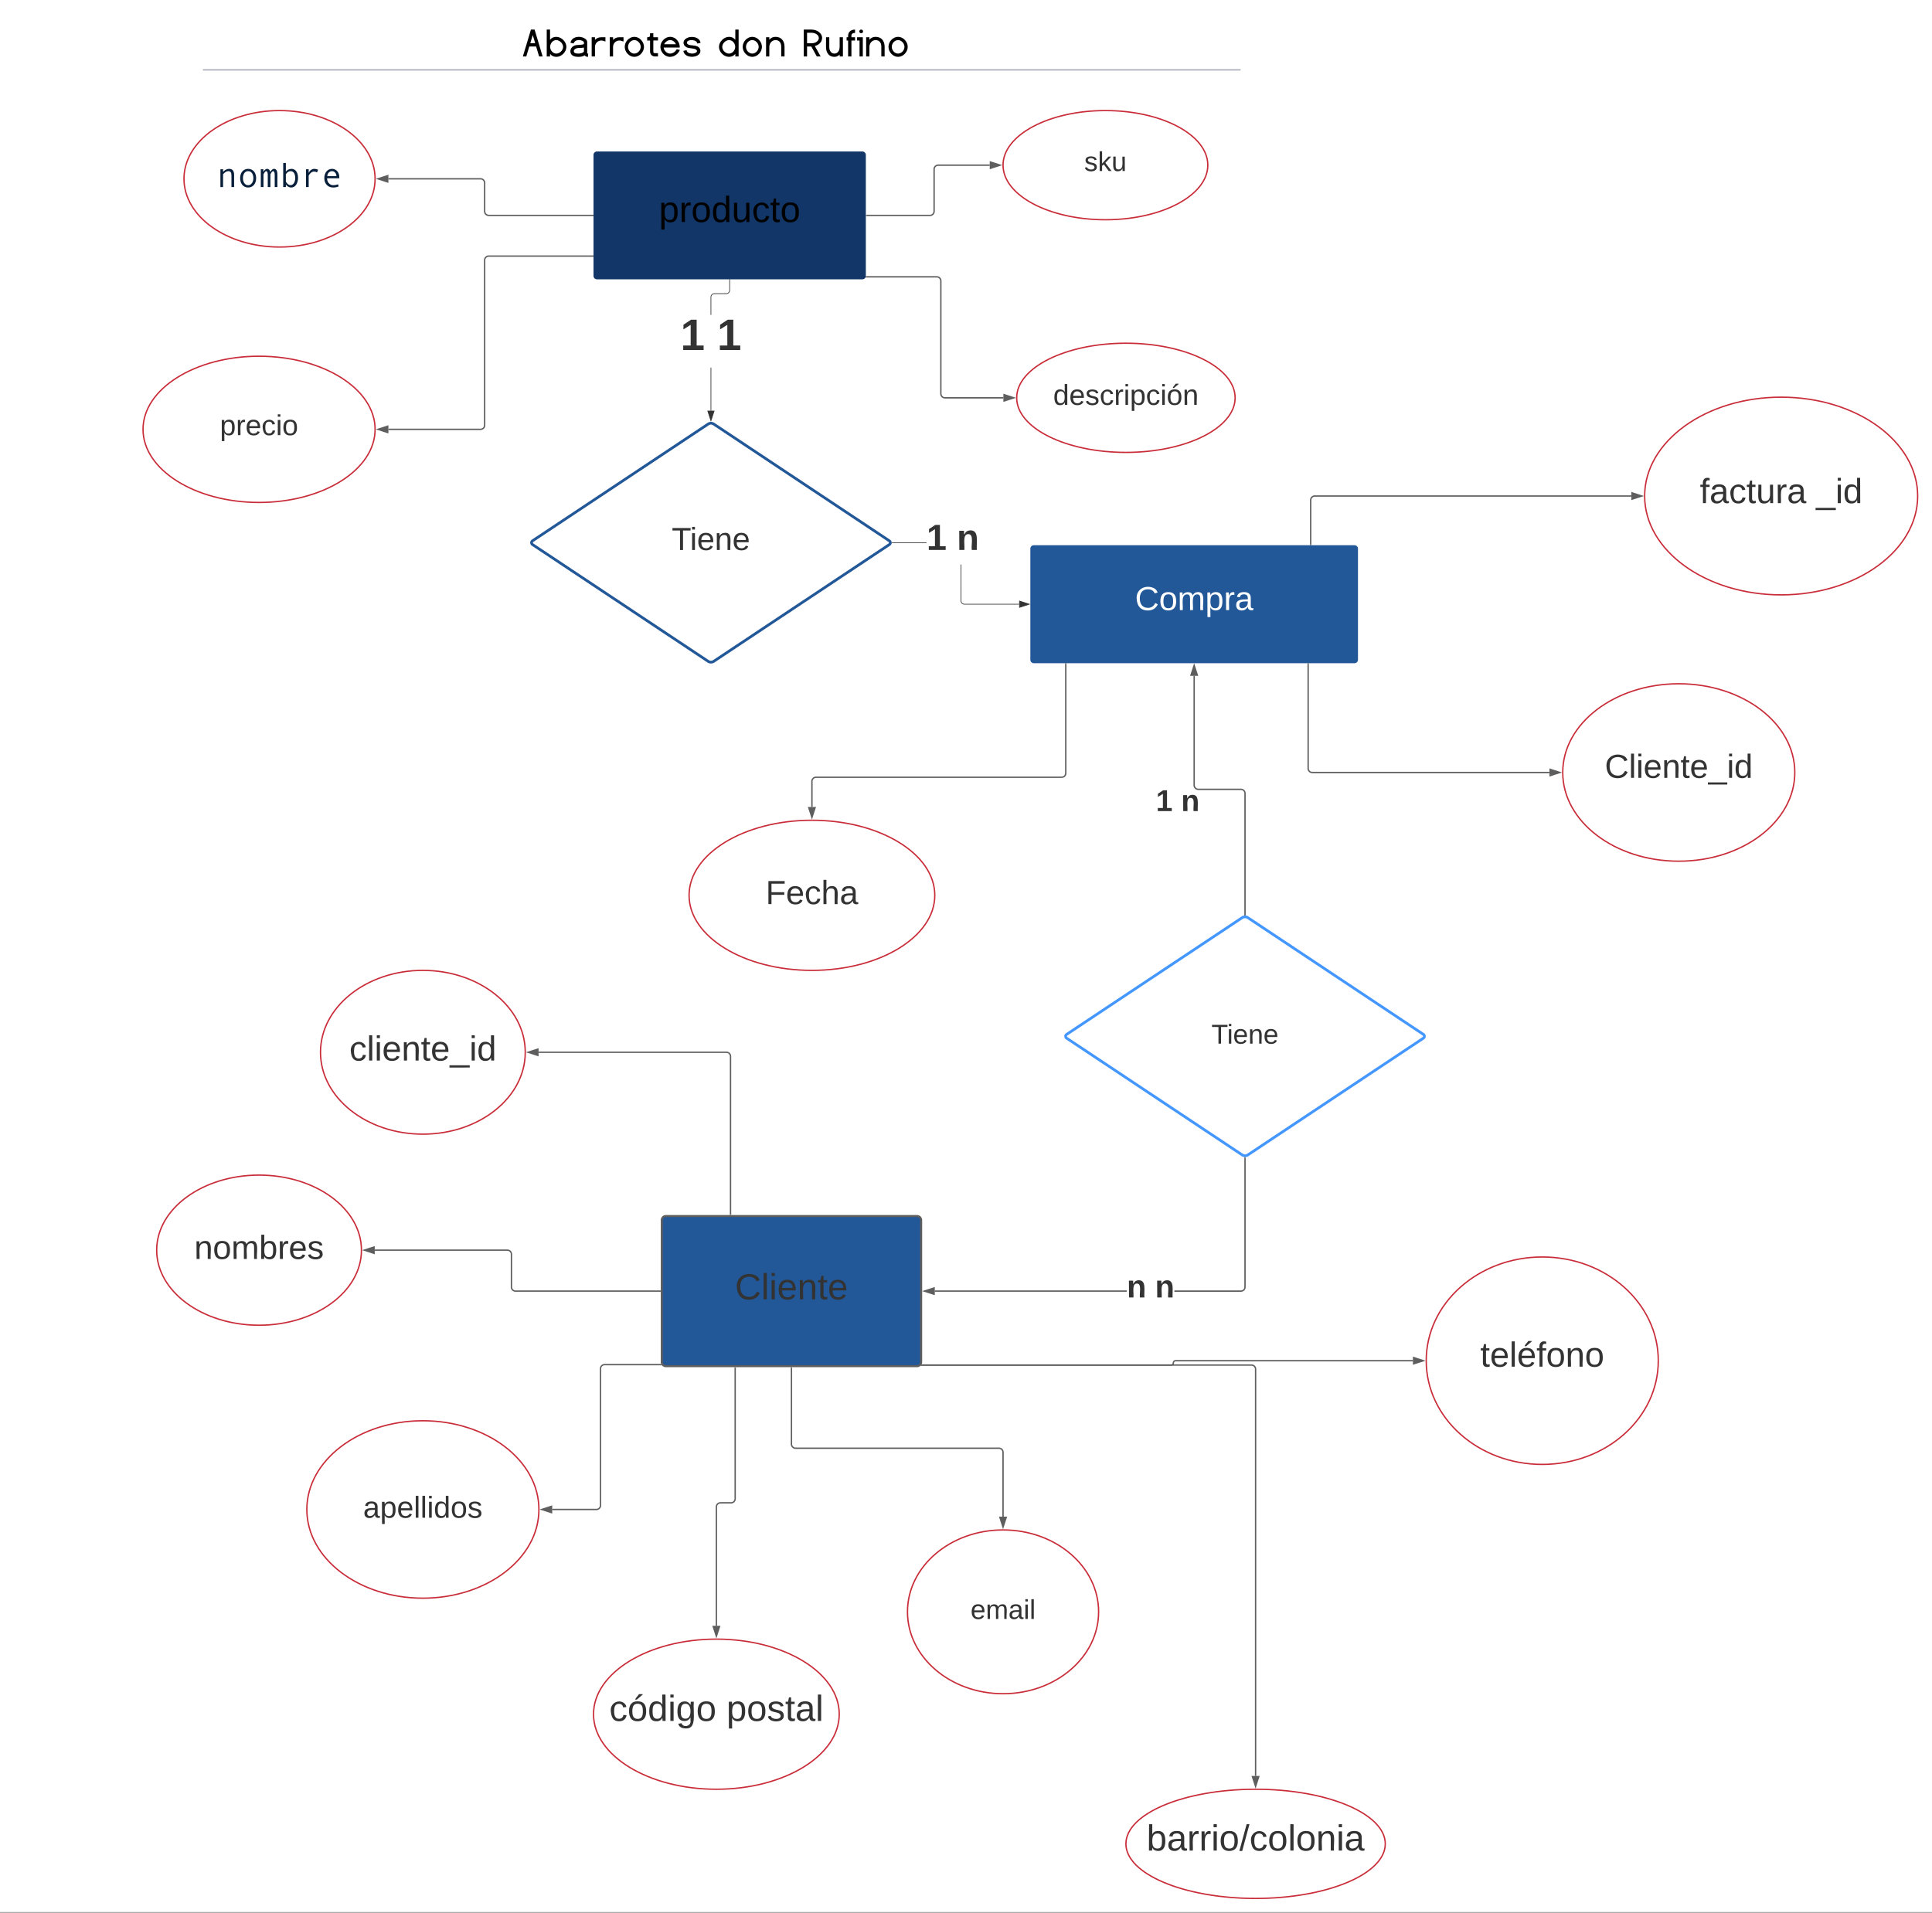 <svg xmlns="http://www.w3.org/2000/svg" xmlns:xlink="http://www.w3.org/1999/xlink" xmlns:lucid="lucid" width="2830.55" height="2803.03"><rect width="100%" height="100%" fill="#808080" stroke="none"/><g transform="translate(1189.551 2302.027)" lucid:page-tab-id="0_0"><path d="M-1500-2500h3500V500h-3500z" fill="#fff"/><path d="M-320-2075a5 5 0 0 1 5-5H73.97a5 5 0 0 1 5 5v177.28a5 5 0 0 1-5 5H-315a5 5 0 0 1-5-5z" stroke="#000" stroke-opacity="0" stroke-width="2" fill="#113667"/><use xlink:href="#a" transform="matrix(1,0,0,1,-315,-2075) translate(90.87 98.292)"/><path d="M-147.46-1700.2h-1v-63.12h1zm27.45-176.5l-.08.84-.2.84-.33.8-.46.73-.56.67-.66.56-.74.45-.8.33-.83.2-.84.08h-17.44l-.72.06-.7.16-.64.27-.6.37-.54.46-.46.54-.37.6-.27.65-.16.68-.06.72v26.04h-1v-26.08l.06-.84.2-.84.34-.8.45-.73.55-.66.66-.57.74-.45.8-.33.84-.2.84-.07h17.45l.72-.06.68-.16.65-.27.6-.38.54-.46.46-.54.37-.6.27-.65.16-.7.06-.7v-15.5h1z" stroke="#333" stroke-width=".05" fill="#333"/><path d="M-120-1892.2h-1v-.52h1z" fill="#333"/><path d="M-120-1892.18h-1.04v-.56h1.05zm-1-.5v.45h.96v-.46z" stroke="#333" stroke-width=".05" fill="#333"/><path d="M-147.96-1685.43l-4.64-14.27h9.27z" fill="#333"/><path d="M-147.96-1683.8l-5.32-16.4h10.64zm-3.95-15.4l3.94 12.15 3.95-12.15z" stroke="#333" stroke-width=".05" fill="#333"/><use xlink:href="#b" transform="matrix(1,0,0,1,-192.715,-1840.657) translate(0.005 51.556)"/><use xlink:href="#c" transform="matrix(1,0,0,1,-192.715,-1840.657) translate(53.709 51.556)"/><path d="M-152.13-1680.55a7.52 7.52 0 0 1 8.33 0l257.17 171.04a3.33 3.33 0 0 1 0 5.53l-257.17 171.04a7.52 7.52 0 0 1-8.32 0l-257.18-171.04a3.33 3.33 0 0 1 0-5.54z" stroke="#225798" stroke-width="4" fill="#fff"/><use xlink:href="#d" transform="matrix(1,0,0,1,-409.02,-1678.882) translate(203.644 182.88)"/><path d="M320-1498.02a5 5 0 0 1 5-5h470a5 5 0 0 1 5 5v162.86a5 5 0 0 1-5 5H325a5 5 0 0 1-5-5z" stroke="#000" stroke-opacity="0" stroke-width="2" fill="#225798"/><use xlink:href="#e" transform="matrix(1,0,0,1,325,-1498.022) translate(148.29 90.049)"/><path d="M218.93-1421.6l.06.7.15.7.27.65.37.6.45.54.54.45.6.37.64.26.7.17.7.06h80.18v1h-80.2l-.85-.06-.84-.2-.8-.33-.73-.44-.66-.56-.56-.66-.45-.74-.33-.8-.2-.83-.07-.84v-53.17h1zm-101.57-84.64v-1h50.46v1z" stroke="#333" stroke-width=".05" fill="#333"/><path d="M117.38-1506.24h-.56l.05-.5-.05-.5h.56z" fill="#333"/><path d="M117.4-1506.22h-.6l.04-.52-.05-.53h.6zm-.56-1l.05.48-.06.47h.5v-.95z" stroke="#333" stroke-width=".05" fill="#333"/><path d="M318.38-1416.6l-14.26 4.64v-9.27z" fill="#333"/><path d="M320-1416.6l-16.38 5.33v-10.65zm-15.38 3.95l12.14-3.94-12.14-3.94z" stroke="#333" stroke-width=".05" fill="#333"/><use xlink:href="#f" transform="matrix(1,0,0,1,167.819,-1538.742) translate(0 42.667)"/><use xlink:href="#g" transform="matrix(1,0,0,1,167.819,-1538.742) translate(44.444 42.667)"/><path d="M630.34-957.23a7.52 7.52 0 0 1 8.33 0L895.84-786.2a3.33 3.33 0 0 1 0 5.55L638.67-609.6a7.52 7.52 0 0 1-8.33 0L373.17-780.66a3.33 3.33 0 0 1 0-5.54z" stroke="#4397ff" stroke-width="4" fill="#fff"/><use xlink:href="#h" transform="matrix(1,0,0,1,373.445,-955.562) translate(211.838 182.938)"/><path d="M-1168.55-2273.03a8 8 0 0 1 8-8H874.2a8 8 0 0 1 8 8v68.1a8 8 0 0 1-8 8h-2034.75a8 8 0 0 1-8-8z" stroke="#000" stroke-opacity="0" stroke-width="2" fill="#fff" fill-opacity="0"/><use xlink:href="#i" transform="matrix(1,0,0,1,-1164.551,-2277.027) translate(740.22 57.713)"/><use xlink:href="#j" transform="matrix(1,0,0,1,-1164.551,-2277.027) translate(1027.209 57.713)"/><use xlink:href="#k" transform="matrix(1,0,0,1,-1164.551,-2277.027) translate(1151.089 57.713)"/><path d="M-891.25-2199.66H627M-891.22-2199.66h-1.03M626.98-2199.66H628" stroke="#a9afb8" stroke-width="2" fill="none"/><path d="M79.97-1986.36H173a6 6 0 0 0 6-6V-2054a6 6 0 0 1 6-6h75.5" stroke="#5e5e5e" stroke-width="2" fill="none"/><path d="M80-1985.36h-1.03v-2H80z" stroke="#5e5e5e" stroke-width=".05" fill="#5e5e5e"/><path d="M275.76-2060l-14.26 4.64v-9.28z" stroke="#5e5e5e" stroke-width="2" fill="#5e5e5e"/><path d="M580-2060c0 44.18-67.16 80-150 80s-150-35.82-150-80 67.16-80 150-80 150 35.82 150 80z" stroke="#c92d39" stroke-width="2" fill="#fff"/><use xlink:href="#l" transform="matrix(1,0,0,1,285,-2135) translate(113.894 83.562)"/><path d="M-321-1986.36h-152.5a6 6 0 0 1-6-6V-2034a6 6 0 0 0-6-6h-135" stroke="#5e5e5e" stroke-width="2" fill="none"/><path d="M-320-1985.36h-1.03v-2h1.03z" stroke="#5e5e5e" stroke-width=".05" fill="#5e5e5e"/><path d="M-635.76-2040l14.26-4.63v9.27z" stroke="#5e5e5e" stroke-width="2" fill="#5e5e5e"/><path d="M-640-2040c0 55.23-62.68 100-140 100s-140-44.77-140-100 62.68-100 140-100 140 44.77 140 100z" stroke="#c92d39" stroke-width="2" fill="#fff"/><use xlink:href="#m" transform="matrix(1,0,0,1,-915,-2135) translate(42.985 107.088)"/><path d="M79.77-1896.35h103.11a6 6 0 0 1 6 6v165.3a6 6 0 0 0 6 6h85.62" stroke="#5e5e5e" stroke-width="2" fill="none"/><path d="M79.8-1895.35h-1.44l.07-.1.3-.72.18-.77.04-.4h.86z" stroke="#5e5e5e" stroke-width=".05" fill="#5e5e5e"/><path d="M295.76-1719.06l-14.26 4.63v-9.27z" stroke="#5e5e5e" stroke-width="2" fill="#5e5e5e"/><path d="M620-1719.06c0 44.18-71.63 80-160 80s-160-35.82-160-80 71.63-80 160-80 160 35.82 160 80z" stroke="#c92d39" stroke-width="2" fill="#fff"/><use xlink:href="#n" transform="matrix(1,0,0,1,305,-1794.061) translate(48.453 85.34)"/><path d="M-321-1926.74h-152.5a6 6 0 0 0-6 6v241.88a6 6 0 0 1-6 6h-135" stroke="#5e5e5e" stroke-width="2" fill="none"/><path d="M-320-1925.74h-1.03v-2h1.03z" stroke="#5e5e5e" stroke-width=".05" fill="#5e5e5e"/><path d="M-635.76-1672.86l14.26-4.63v9.28z" stroke="#5e5e5e" stroke-width="2" fill="#5e5e5e"/><path d="M-640-1672.86c0 59.17-76.1 107.14-170 107.14s-170-47.96-170-107.14c0-59.17 76.1-107.14 170-107.14s170 47.97 170 107.14z" stroke="#c92d39" stroke-width="2" fill="#fff"/><use xlink:href="#o" transform="matrix(1,0,0,1,-975,-1775) translate(107.648 110.653)"/><path d="M730.72-1504.02v-65.12a6 6 0 0 1 6-6h463.78" stroke="#5e5e5e" stroke-width="2" fill="none"/><path d="M731.72-1503.02h-2v-1.03h2z" stroke="#5e5e5e" stroke-width=".05" fill="#5e5e5e"/><path d="M1215.76-1575.14l-14.26 4.64v-9.28z" stroke="#5e5e5e" stroke-width="2" fill="#5e5e5e"/><path d="M1620-1575.14c0 80-89.54 144.86-200 144.86s-200-64.86-200-144.86c0-80 89.54-144.86 200-144.86s200 64.86 200 144.86z" stroke="#c92d39" stroke-width="2" fill="#fff"/><use xlink:href="#p" transform="matrix(1,0,0,1,1225,-1715) translate(75.883 150.264)"/><use xlink:href="#q" transform="matrix(1,0,0,1,1225,-1715) translate(246.111 150.264)"/><path d="M371.9-1329.16V-1169a6 6 0 0 1-6 6H6a6 6 0 0 0-6 6v37.5" stroke="#5e5e5e" stroke-width="2" fill="none"/><path d="M372.9-1329.14h-2v-1.02h2z" stroke="#5e5e5e" stroke-width=".05" fill="#5e5e5e"/><path d="M0-1104.24l-4.63-14.26h9.27z" stroke="#5e5e5e" stroke-width="2" fill="#5e5e5e"/><path d="M180-990c0 60.75-80.6 110-180 110s-180-49.25-180-110 80.6-110 180-110 180 49.25 180 110z" stroke="#c92d39" stroke-width="2" fill="#fff"/><use xlink:href="#r" transform="matrix(1,0,0,1,-175,-1095) translate(107.172 117.861)"/><path d="M727-1329.16V-1176a6 6 0 0 0 6 6h347.5" stroke="#5e5e5e" stroke-width="2" fill="none"/><path d="M728-1329.14h-2v-1.02h2z" stroke="#5e5e5e" stroke-width=".05" fill="#5e5e5e"/><path d="M1095.76-1170l-14.26 4.63v-9.27z" stroke="#5e5e5e" stroke-width="2" fill="#5e5e5e"/><path d="M1440-1170c0 71.8-76.1 130-170 130s-170-58.2-170-130 76.1-130 170-130 170 58.2 170 130z" stroke="#c92d39" stroke-width="2" fill="#fff"/><use xlink:href="#s" transform="matrix(1,0,0,1,1105,-1295) translate(56.63 132.861)"/><path d="M634.5-961.5v-177.83a6 6 0 0 0-6-6H566a6 6 0 0 1-6-6v-160.33" stroke="#5e5e5e" stroke-width="2" fill="none"/><path d="M635.5-960.43l-1-.06-1 .07v-1.1h2z" stroke="#5e5e5e" stroke-width=".05" fill="#5e5e5e"/><path d="M560-1326.93l4.63 14.27h-9.26z" stroke="#5e5e5e" stroke-width="2" fill="#5e5e5e"/><use xlink:href="#t" transform="matrix(1,0,0,1,503.87,-1148.973) translate(0.005 35.556)"/><use xlink:href="#u" transform="matrix(1,0,0,1,503.87,-1148.973) translate(37.042 35.556)"/><path d="M461.3-409H180v-2h281.3zm174.2-6.96l-.08 1.06-.26 1.06-.42 1.02-.57.94-.7.83-.85.72-.94.57-1 .42-1.08.26-1.06.08h-97.5v-2h97.42l.82-.06.77-.2.72-.3.67-.4.6-.5.5-.6.42-.67.3-.73.18-.76.06-.82v-189.3h2z" stroke="#5e5e5e" stroke-width=".05" fill="#5e5e5e"/><path d="M634.5-606.35l1-.06v1.07h-2v-1.08z" fill="#5e5e5e"/><path d="M634.5-606.38l1.03-.06v1.14h-2.05v-1.14zm-.97 1.03h1.95v-1.03l-.98.05-.97-.05z" stroke="#5e5e5e" stroke-width=".05" fill="#5e5e5e"/><path d="M179-405.37L164.74-410l14.26-4.63z" fill="#5e5e5e"/><path d="M180-404l-18.5-6 18.5-6zm-12.03-6l10.03 3.26v-6.52z" stroke="#5e5e5e" stroke-width=".05" fill="#5e5e5e"/><use xlink:href="#v" transform="matrix(1,0,0,1,461.307,-438) translate(0.005 37.333)"/><use xlink:href="#w" transform="matrix(1,0,0,1,461.307,-438) translate(41.357 37.333)"/><path d="M-220-514a6 6 0 0 1 6-6h368a6 6 0 0 1 6 6v208a6 6 0 0 1-6 6h-368a6 6 0 0 1-6-6z" stroke="#5e5e5e" stroke-width="3" fill="#225798"/><use xlink:href="#x" transform="matrix(1,0,0,1,-208,-508) translate(95.259 110.042)"/><path d="M-119.25-522.5V-754a6 6 0 0 0-6-6H-400.5" stroke="#5e5e5e" stroke-width="2" fill="none"/><path d="M-118.25-521.5h-2v-1.03h2z" stroke="#5e5e5e" stroke-width=".05" fill="#5e5e5e"/><path d="M-415.76-760l14.26-4.63v9.26z" stroke="#5e5e5e" stroke-width="2" fill="#5e5e5e"/><path d="M-420-760c0 66.27-67.16 120-150 120s-150-53.73-150-120c0-66.27 67.16-120 150-120s150 53.73 150 120z" stroke="#c92d39" stroke-width="2" fill="#fff"/><use xlink:href="#y" transform="matrix(1,0,0,1,-715,-875) translate(37.312 127.139)"/><path d="M-30-297.5v111.75a6 6 0 0 0 6 6h298a6 6 0 0 1 6 6v94.25" stroke="#5e5e5e" stroke-width="2" fill="none"/><path d="M-29-297.47h-2v-1.03h2z" stroke="#5e5e5e" stroke-width=".05" fill="#5e5e5e"/><path d="M280-64.24l-4.63-14.26h9.26z" stroke="#5e5e5e" stroke-width="2" fill="#5e5e5e"/><path d="M420 60c0 66.27-62.68 120-140 120S140 126.27 140 60c0-66.27 62.68-120 140-120S420-6.27 420 60z" stroke="#c92d39" stroke-width="2" fill="#fff"/><use xlink:href="#z" transform="matrix(1,0,0,1,145,-55) translate(87.389 125.437)"/><path d="M-222.5-410h-211.75a6 6 0 0 1-6-6v-48a6 6 0 0 0-6-6H-640.5" stroke="#5e5e5e" stroke-width="2" fill="none"/><path d="M-221.5-409h-1.03v-2h1.03z" stroke="#5e5e5e" stroke-width=".05" fill="#5e5e5e"/><path d="M-655.76-470l14.26-4.63v9.26z" stroke="#5e5e5e" stroke-width="2" fill="#5e5e5e"/><path d="M-660-470c0 60.75-67.16 110-150 110s-150-49.25-150-110 67.16-110 150-110 150 49.25 150 110z" stroke="#c92d39" stroke-width="2" fill="#fff"/><use xlink:href="#A" transform="matrix(1,0,0,1,-955,-575) translate(50.079 117.861)"/><path d="M-221.5-302.27h-82.25a6 6 0 0 0-6 6V-96a6 6 0 0 1-6 6h-64.75" stroke="#5e5e5e" stroke-width="2" fill="none"/><path d="M-220.7-302.6l.63 1 .27.33h-1.7v-2h.53z" stroke="#5e5e5e" stroke-width=".05" fill="#5e5e5e"/><path d="M-395.76-90l14.26-4.64v9.28z" stroke="#5e5e5e" stroke-width="2" fill="#5e5e5e"/><path d="M-400-90c0 71.8-76.1 130-170 130S-740-18.2-740-90s76.1-130 170-130 170 58.2 170 130z" stroke="#c92d39" stroke-width="2" fill="#fff"/><use xlink:href="#B" transform="matrix(1,0,0,1,-735,-215) translate(77.531 137.118)"/><path d="M161.07-301.6h365.25a3.2 3.2 0 0 0 3.22-3.2 3.2 3.2 0 0 1 3.2-3.2H880.5" stroke="#5e5e5e" stroke-width="2" fill="none"/><path d="M161.1-300.6h-1.92l.13-.1.77-.9.6-1h.43z" stroke="#5e5e5e" stroke-width=".05" fill="#5e5e5e"/><path d="M895.76-308l-14.26 4.62v-9.27z" stroke="#5e5e5e" stroke-width="2" fill="#5e5e5e"/><path d="M1240-308c0 83.93-76.1 151.98-170 151.98s-170-68.05-170-152C900-391.94 976.1-460 1070-460s170 68.05 170 152z" stroke="#c92d39" stroke-width="2" fill="#fff"/><use xlink:href="#C" transform="matrix(1,0,0,1,905,-455) translate(74.207 155.733)"/><path d="M-112.47-297.5v191.75a6 6 0 0 1-6 6H-134a6 6 0 0 0-6 6V80.5" stroke="#5e5e5e" stroke-width="2" fill="none"/><path d="M-111.47-297.47h-2v-1.03h2z" stroke="#5e5e5e" stroke-width=".05" fill="#5e5e5e"/><path d="M-140 95.76l-4.63-14.26h9.26z" stroke="#5e5e5e" stroke-width="2" fill="#5e5e5e"/><path d="M40 210c0 60.75-80.6 110-180 110s-180-49.25-180-110 80.6-110 180-110S40 149.25 40 210z" stroke="#c92d39" stroke-width="2" fill="#fff"/><g><use xlink:href="#D" transform="matrix(1,0,0,1,-315,105) translate(18.116 114.854)"/><use xlink:href="#E" transform="matrix(1,0,0,1,-315,105) translate(189.82 114.854)"/></g><path d="M161.07-301.6H644a6 6 0 0 1 6 6v596.1" stroke="#5e5e5e" stroke-width="2" fill="none"/><path d="M161.1-300.6h-1.92l.13-.1.77-.9.6-1h.43z" stroke="#5e5e5e" stroke-width=".05" fill="#5e5e5e"/><path d="M650 315.76l-4.63-14.26h9.26z" stroke="#5e5e5e" stroke-width="2" fill="#5e5e5e"/><path d="M840 400c0 44.18-85.07 80-190 80s-190-35.82-190-80 85.07-80 190-80 190 35.82 190 80z" stroke="#c92d39" stroke-width="2" fill="#fff"/><g><use xlink:href="#F" transform="matrix(1,0,0,1,465,325) translate(25.375 84.854)"/></g><defs><path d="M115-194c55 1 70 41 70 98S169 2 115 4C84 4 66-9 55-30l1 105H24l-1-265h31l2 30c10-21 28-34 59-34zm-8 174c40 0 45-34 45-75s-6-73-45-74c-42 0-51 32-51 76 0 43 10 73 51 73" id="G"/><path d="M114-163C36-179 61-72 57 0H25l-1-190h30c1 12-1 29 2 39 6-27 23-49 58-41v29" id="H"/><path d="M100-194c62-1 85 37 85 99 1 63-27 99-86 99S16-35 15-95c0-66 28-99 85-99zM99-20c44 1 53-31 53-75 0-43-8-75-51-75s-53 32-53 75 10 74 51 75" id="I"/><path d="M85-194c31 0 48 13 60 33l-1-100h32l1 261h-30c-2-10 0-23-3-31C134-8 116 4 85 4 32 4 16-35 15-94c0-66 23-100 70-100zm9 24c-40 0-46 34-46 75 0 40 6 74 45 74 42 0 51-32 51-76 0-42-9-74-50-73" id="J"/><path d="M84 4C-5 8 30-112 23-190h32v120c0 31 7 50 39 49 72-2 45-101 50-169h31l1 190h-30c-1-10 1-25-2-33-11 22-28 36-60 37" id="K"/><path d="M96-169c-40 0-48 33-48 73s9 75 48 75c24 0 41-14 43-38l32 2c-6 37-31 61-74 61-59 0-76-41-82-99-10-93 101-131 147-64 4 7 5 14 7 22l-32 3c-4-21-16-35-41-35" id="L"/><path d="M59-47c-2 24 18 29 38 22v24C64 9 27 4 27-40v-127H5v-23h24l9-43h21v43h35v23H59v120" id="M"/><g id="a"><use transform="matrix(0.148,0,0,0.148,0,0)" xlink:href="#G"/><use transform="matrix(0.148,0,0,0.148,29.63,0)" xlink:href="#H"/><use transform="matrix(0.148,0,0,0.148,47.259,0)" xlink:href="#I"/><use transform="matrix(0.148,0,0,0.148,76.889,0)" xlink:href="#J"/><use transform="matrix(0.148,0,0,0.148,106.519,0)" xlink:href="#K"/><use transform="matrix(0.148,0,0,0.148,136.148,0)" xlink:href="#L"/><use transform="matrix(0.148,0,0,0.148,162.815,0)" xlink:href="#M"/><use transform="matrix(0.148,0,0,0.148,177.63,0)" xlink:href="#I"/></g><path fill="#333" d="M23 0v-37h61v-169l-59 37v-38l62-41h46v211h57V0H23" id="N"/><use transform="matrix(0.179,0,0,0.179,0,0)" xlink:href="#N" id="b"/><use transform="matrix(0.179,0,0,0.179,0,0)" xlink:href="#N" id="c"/><path fill="#333" d="M127-220V0H93v-220H8v-28h204v28h-85" id="O"/><path fill="#333" d="M24-231v-30h32v30H24zM24 0v-190h32V0H24" id="P"/><path fill="#333" d="M100-194c63 0 86 42 84 106H49c0 40 14 67 53 68 26 1 43-12 49-29l28 8c-11 28-37 45-77 45C44 4 14-33 15-96c1-61 26-98 85-98zm52 81c6-60-76-77-97-28-3 7-6 17-6 28h103" id="Q"/><path fill="#333" d="M117-194c89-4 53 116 60 194h-32v-121c0-31-8-49-39-48C34-167 62-67 57 0H25l-1-190h30c1 10-1 24 2 32 11-22 29-35 61-36" id="R"/><g id="d"><use transform="matrix(0.13,0,0,0.13,0,0)" xlink:href="#O"/><use transform="matrix(0.13,0,0,0.13,26.704,0)" xlink:href="#P"/><use transform="matrix(0.13,0,0,0.13,36.944,0)" xlink:href="#Q"/><use transform="matrix(0.13,0,0,0.13,62.87,0)" xlink:href="#R"/><use transform="matrix(0.13,0,0,0.13,88.796,0)" xlink:href="#Q"/></g><path fill="#fff" d="M212-179c-10-28-35-45-73-45-59 0-87 40-87 99 0 60 29 101 89 101 43 0 62-24 78-52l27 14C228-24 195 4 139 4 59 4 22-46 18-125c-6-104 99-153 187-111 19 9 31 26 39 46" id="S"/><path fill="#fff" d="M100-194c62-1 85 37 85 99 1 63-27 99-86 99S16-35 15-95c0-66 28-99 85-99zM99-20c44 1 53-31 53-75 0-43-8-75-51-75s-53 32-53 75 10 74 51 75" id="T"/><path fill="#fff" d="M210-169c-67 3-38 105-44 169h-31v-121c0-29-5-50-35-48C34-165 62-65 56 0H25l-1-190h30c1 10-1 24 2 32 10-44 99-50 107 0 11-21 27-35 58-36 85-2 47 119 55 194h-31v-121c0-29-5-49-35-48" id="U"/><path fill="#fff" d="M115-194c55 1 70 41 70 98S169 2 115 4C84 4 66-9 55-30l1 105H24l-1-265h31l2 30c10-21 28-34 59-34zm-8 174c40 0 45-34 45-75s-6-73-45-74c-42 0-51 32-51 76 0 43 10 73 51 73" id="V"/><path fill="#fff" d="M114-163C36-179 61-72 57 0H25l-1-190h30c1 12-1 29 2 39 6-27 23-49 58-41v29" id="W"/><path fill="#fff" d="M141-36C126-15 110 5 73 4 37 3 15-17 15-53c-1-64 63-63 125-63 3-35-9-54-41-54-24 1-41 7-42 31l-33-3c5-37 33-52 76-52 45 0 72 20 72 64v82c-1 20 7 32 28 27v20c-31 9-61-2-59-35zM48-53c0 20 12 33 32 33 41-3 63-29 60-74-43 2-92-5-92 41" id="X"/><g id="e"><use transform="matrix(0.136,0,0,0.136,0,0)" xlink:href="#S"/><use transform="matrix(0.136,0,0,0.136,35.173,0)" xlink:href="#T"/><use transform="matrix(0.136,0,0,0.136,62.333,0)" xlink:href="#U"/><use transform="matrix(0.136,0,0,0.136,102.938,0)" xlink:href="#V"/><use transform="matrix(0.136,0,0,0.136,130.099,0)" xlink:href="#W"/><use transform="matrix(0.136,0,0,0.136,146.259,0)" xlink:href="#X"/></g><use transform="matrix(0.148,0,0,0.148,0,0)" xlink:href="#N" id="f"/><path fill="#333" d="M135-194c87-1 58 113 63 194h-50c-7-57 23-157-34-157-59 0-34 97-39 157H25l-1-190h47c2 12-1 28 3 38 12-26 28-41 61-42" id="Y"/><use transform="matrix(0.148,0,0,0.148,0,0)" xlink:href="#Y" id="g"/><g id="h"><use transform="matrix(0.111,0,0,0.111,0,0)" xlink:href="#O"/><use transform="matrix(0.111,0,0,0.111,22.889,0)" xlink:href="#P"/><use transform="matrix(0.111,0,0,0.111,31.667,0)" xlink:href="#Q"/><use transform="matrix(0.111,0,0,0.111,53.889,0)" xlink:href="#R"/><use transform="matrix(0.111,0,0,0.111,76.111,0)" xlink:href="#Q"/></g><path d="M651-670c-28-91-69-228-123-411-28 91-70 228-125 411h248zM849 0L698-503H353C289-288 238-121 201 0H29l407-1357h185L1027 0H849" id="Z"/><path d="M878-484c0-170-176-342-346-342-173 0-309 165-309 342 0 174 142 340 314 340 171 0 341-169 341-340zm165 0c0 259-247 505-506 505-129 0-236-50-319-149V0H51v-1357h167v515c79-99 183-149 314-149 260 0 511 247 511 507" id="aa"/><path d="M484-144c91 0 275-43 275-120v-184c-54 18-283 13-339 27-84 21-172 73-172 157 0 80 79 120 236 120zm27-847c168 0 413 106 413 260v563c0 15 16 23 48 26-4 64-6 118-6 163-81-4-138-29-172-76-80 51-181 76-304 76C213 21 75-75 75-266c0-155 132-276 270-302-15-8 340-16 395-49 13-7 20-20 21-39-1 24-2 8-2-49 0-71-154-124-234-124-152 0-248 58-288 173L79-690c32-191 203-301 432-301" id="ab"/><path d="M535-805c-177 0-317 145-317 321V0H51v-970h167v134c85-89 189-134 310-134h218v218c-83-35-153-53-211-53" id="ac"/><path d="M838-484c0-173-151-342-322-342-177 0-319 167-319 342 0 176 146 340 319 340 171 0 322-167 322-340zm-807 0c0-265 224-507 485-507 260 0 487 246 487 507 0 260-229 505-487 505C255 21 31-224 31-484" id="ad"/><path d="M395 0C260 4 152-110 152-245v-560H6v-165c76 0 121-15 136-44 7-13 10-65 10-156h165v200h235v165H317v560c-9 115 138 72 235 80V0H395" id="ae"/><path d="M816-616c-46-109-154-210-294-210-133 0-258 109-301 210h595zM31-484c0-260 230-507 491-507 282 0 495 254 487 541H196c10 148 163 311 326 306 147-5 277-104 326-215l166 28C947-150 753 16 522 21 260 27 31-223 31-484" id="af"/><path d="M68-580C-45-823 215-987 454-987c229 0 422 106 446 301l-161 34c-17-73-62-125-139-149-121-38-274-36-352 29-25 21-38 44-38 71 0 66 59 112 178 131 86 13 176 12 261 32 115 27 244 96 244 266 0 81-40 141-102 191C645 38 359 49 192-49 101-102 48-180 33-282l163-35c5 118 149 172 287 172 93 0 238-46 238-127 0-45-37-74-103-103-48-21-337-53-386-71-61-22-144-92-164-134" id="ag"/><g id="i"><use transform="matrix(0.029,0,0,0.029,0,0)" xlink:href="#Z"/><use transform="matrix(0.029,0,0,0.029,34.314,0)" xlink:href="#aa"/><use transform="matrix(0.029,0,0,0.029,68.28,0)" xlink:href="#ab"/><use transform="matrix(0.029,0,0,0.029,100.151,0)" xlink:href="#ac"/><use transform="matrix(0.029,0,0,0.029,126.643,0)" xlink:href="#ac"/><use transform="matrix(0.029,0,0,0.029,149.18,0)" xlink:href="#ad"/><use transform="matrix(0.029,0,0,0.029,182.767,0)" xlink:href="#ae"/><use transform="matrix(0.029,0,0,0.029,201.436,0)" xlink:href="#af"/><use transform="matrix(0.029,0,0,0.029,235.023,0)" xlink:href="#ag"/></g><path d="M860-484c0-175-137-342-310-342-172 0-345 169-345 342s167 340 340 340c172 0 315-166 315-340zm-820 0c0-260 250-507 510-507 131 0 236 50 315 149v-515h167V0H865v-128C782-29 675 21 545 21 285 21 40-224 40-484" id="ah"/><path d="M530-826c-179 0-312 160-312 342V0H53v-970h165v127c78-99 182-148 312-148 289 0 456 203 456 499V0H819v-484c2-203-95-342-289-342" id="ai"/><g id="j"><use transform="matrix(0.029,0,0,0.029,0,0)" xlink:href="#ah"/><use transform="matrix(0.029,0,0,0.029,35.012,0)" xlink:href="#ad"/><use transform="matrix(0.029,0,0,0.029,68.599,0)" xlink:href="#ai"/></g><path d="M812-932c0-167-190-264-368-264H218v528h244c168 4 350-105 350-264zm166 0c-6 217-176 357-367 405L904 0H711L431-503H218V0H51v-1357h393c258-7 540 177 534 425" id="aj"/><path d="M470-144c172 0 264-158 264-340v-486h165V0H734v-96C656-18 568 21 470 21 202 21 46-186 46-463v-507h165v507c-4 167 99 319 259 319" id="ak"/><path d="M439-1189c-122 0-183 48-183 143v76h183v165H256V0H89v-805H13v-165h76c-8-144 16-237 103-308 64-53 146-79 247-79v168" id="al"/><path d="M233-1172c-50 0-96-44-96-94 0-49 46-93 96-93s96 43 96 93c0 52-44 94-96 94zM26-970h289V0H150v-805H26v-165" id="am"/><g id="k"><use transform="matrix(0.029,0,0,0.029,0,0)" xlink:href="#aj"/><use transform="matrix(0.029,0,0,0.029,32.773,0)" xlink:href="#ak"/><use transform="matrix(0.029,0,0,0.029,63.888,0)" xlink:href="#al"/><use transform="matrix(0.029,0,0,0.029,78.865,0)" xlink:href="#am"/><use transform="matrix(0.029,0,0,0.029,91.369,0)" xlink:href="#ai"/><use transform="matrix(0.029,0,0,0.029,124.724,0)" xlink:href="#ad"/></g><path fill="#333" d="M135-143c-3-34-86-38-87 0 15 53 115 12 119 90S17 21 10-45l28-5c4 36 97 45 98 0-10-56-113-15-118-90-4-57 82-63 122-42 12 7 21 19 24 35" id="an"/><path fill="#333" d="M143 0L79-87 56-68V0H24v-261h32v163l83-92h37l-77 82L181 0h-38" id="ao"/><path fill="#333" d="M84 4C-5 8 30-112 23-190h32v120c0 31 7 50 39 49 72-2 45-101 50-169h31l1 190h-30c-1-10 1-25-2-33-11 22-28 36-60 37" id="ap"/><g id="l"><use transform="matrix(0.111,0,0,0.111,0,0)" xlink:href="#an"/><use transform="matrix(0.111,0,0,0.111,20,0)" xlink:href="#ao"/><use transform="matrix(0.111,0,0,0.111,40,0)" xlink:href="#ap"/></g><path fill="#081f3b" d="M862-668c-1-164-37-264-184-264-95 0-198 59-307 178V0H215v-1042h156v153c112-119 230-178 354-178 195 0 293 118 293 354V0H862v-668" id="aq"/><path fill="#081f3b" d="M145-522c0-307 172-545 469-545 296 0 469 239 469 545 0 308-172 549-469 549-298 0-469-240-469-549zm164 2c0 210 103 411 305 411 199 0 306-205 306-411 0-217-100-412-306-412-208 0-305 192-305 412" id="ar"/><path fill="#081f3b" d="M686-885c46-86 118-182 225-182 126 0 189 113 189 338V0H944v-684c6-255-92-321-196-162-38 57-56 88-56 94V0H537v-684c6-254-92-321-195-162-38 57-57 88-57 94V0H129v-1042h150v157c46-86 117-182 225-182 99 0 163 89 182 182" id="as"/><path fill="#081f3b" d="M686 27c-142 0-259-82-315-177V0H215v-1411h156v504c60-87 186-160 327-160 264 0 385 247 385 530S949 27 686 27zm234-555c0-209-79-404-269-404-110 0-203 60-280 180v433c47 96 147 206 274 206 185 0 275-214 275-415" id="at"/><path fill="#081f3b" d="M793-909c-150 0-257 142-312 235V0H326v-1042h155v211c120-239 312-290 553-183l-63 150c-69-30-128-45-178-45" id="au"/><path fill="#081f3b" d="M627-1067c255 1 431 226 422 502v49H334c-8 217 149 407 354 407 95 0 192-17 293-51l27 125C916 6 809 27 686 27c-314 0-516-228-516-551 0-303 173-543 457-543zm252 424c8-145-114-289-246-289-166 0-282 128-289 289h535" id="av"/><g id="m"><use transform="matrix(0.025,0,0,0.025,0,0)" xlink:href="#aq"/><use transform="matrix(0.025,0,0,0.025,30.672,0)" xlink:href="#ar"/><use transform="matrix(0.025,0,0,0.025,61.343,0)" xlink:href="#as"/><use transform="matrix(0.025,0,0,0.025,92.015,0)" xlink:href="#at"/><use transform="matrix(0.025,0,0,0.025,122.687,0)" xlink:href="#au"/><use transform="matrix(0.025,0,0,0.025,153.358,0)" xlink:href="#av"/></g><path fill="#333" d="M85-194c31 0 48 13 60 33l-1-100h32l1 261h-30c-2-10 0-23-3-31C134-8 116 4 85 4 32 4 16-35 15-94c0-66 23-100 70-100zm9 24c-40 0-46 34-46 75 0 40 6 74 45 74 42 0 51-32 51-76 0-42-9-74-50-73" id="aw"/><path fill="#333" d="M96-169c-40 0-48 33-48 73s9 75 48 75c24 0 41-14 43-38l32 2c-6 37-31 61-74 61-59 0-76-41-82-99-10-93 101-131 147-64 4 7 5 14 7 22l-32 3c-4-21-16-35-41-35" id="ax"/><path fill="#333" d="M114-163C36-179 61-72 57 0H25l-1-190h30c1 12-1 29 2 39 6-27 23-49 58-41v29" id="ay"/><path fill="#333" d="M115-194c55 1 70 41 70 98S169 2 115 4C84 4 66-9 55-30l1 105H24l-1-265h31l2 30c10-21 28-34 59-34zm-8 174c40 0 45-34 45-75s-6-73-45-74c-42 0-51 32-51 76 0 43 10 73 51 73" id="az"/><path fill="#333" d="M100-194c62-1 85 37 85 99 1 63-27 99-86 99S16-35 15-95c0-66 28-99 85-99zM99-20c44 1 53-31 53-75 0-43-8-75-51-75s-53 32-53 75 10 74 51 75zM76-211c8-23 27-35 38-54h36v5l-58 49H76" id="aA"/><g id="n"><use transform="matrix(0.117,0,0,0.117,0,0)" xlink:href="#aw"/><use transform="matrix(0.117,0,0,0.117,23.457,0)" xlink:href="#Q"/><use transform="matrix(0.117,0,0,0.117,46.914,0)" xlink:href="#an"/><use transform="matrix(0.117,0,0,0.117,68.025,0)" xlink:href="#ax"/><use transform="matrix(0.117,0,0,0.117,89.136,0)" xlink:href="#ay"/><use transform="matrix(0.117,0,0,0.117,103.093,0)" xlink:href="#P"/><use transform="matrix(0.117,0,0,0.117,112.358,0)" xlink:href="#az"/><use transform="matrix(0.117,0,0,0.117,135.815,0)" xlink:href="#ax"/><use transform="matrix(0.117,0,0,0.117,156.926,0)" xlink:href="#P"/><use transform="matrix(0.117,0,0,0.117,166.191,0)" xlink:href="#aA"/><use transform="matrix(0.117,0,0,0.117,189.648,0)" xlink:href="#R"/></g><path fill="#333" d="M100-194c62-1 85 37 85 99 1 63-27 99-86 99S16-35 15-95c0-66 28-99 85-99zM99-20c44 1 53-31 53-75 0-43-8-75-51-75s-53 32-53 75 10 74 51 75" id="aB"/><g id="o"><use transform="matrix(0.117,0,0,0.117,0,0)" xlink:href="#az"/><use transform="matrix(0.117,0,0,0.117,23.457,0)" xlink:href="#ay"/><use transform="matrix(0.117,0,0,0.117,37.414,0)" xlink:href="#Q"/><use transform="matrix(0.117,0,0,0.117,60.87,0)" xlink:href="#ax"/><use transform="matrix(0.117,0,0,0.117,81.981,0)" xlink:href="#P"/><use transform="matrix(0.117,0,0,0.117,91.247,0)" xlink:href="#aB"/></g><path fill="#333" d="M101-234c-31-9-42 10-38 44h38v23H63V0H32v-167H5v-23h27c-7-52 17-82 69-68v24" id="aC"/><path fill="#333" d="M141-36C126-15 110 5 73 4 37 3 15-17 15-53c-1-64 63-63 125-63 3-35-9-54-41-54-24 1-41 7-42 31l-33-3c5-37 33-52 76-52 45 0 72 20 72 64v82c-1 20 7 32 28 27v20c-31 9-61-2-59-35zM48-53c0 20 12 33 32 33 41-3 63-29 60-74-43 2-92-5-92 41" id="aD"/><path fill="#333" d="M59-47c-2 24 18 29 38 22v24C64 9 27 4 27-40v-127H5v-23h24l9-43h21v43h35v23H59v120" id="aE"/><g id="p"><use transform="matrix(0.142,0,0,0.142,0,0)" xlink:href="#aC"/><use transform="matrix(0.142,0,0,0.142,14.198,0)" xlink:href="#aD"/><use transform="matrix(0.142,0,0,0.142,42.593,0)" xlink:href="#ax"/><use transform="matrix(0.142,0,0,0.142,68.148,0)" xlink:href="#aE"/><use transform="matrix(0.142,0,0,0.142,82.346,0)" xlink:href="#ap"/><use transform="matrix(0.142,0,0,0.142,110.741,0)" xlink:href="#ay"/><use transform="matrix(0.142,0,0,0.142,127.636,0)" xlink:href="#aD"/></g><path fill="#333" d="M-5 72V49h209v23H-5" id="aF"/><g id="q"><use transform="matrix(0.142,0,0,0.142,0,0)" xlink:href="#aF"/><use transform="matrix(0.142,0,0,0.142,28.395,0)" xlink:href="#P"/><use transform="matrix(0.142,0,0,0.142,39.611,0)" xlink:href="#aw"/></g><path fill="#333" d="M63-220v92h138v28H63V0H30v-248h175v28H63" id="aG"/><path fill="#333" d="M106-169C34-169 62-67 57 0H25v-261h32l-1 103c12-21 28-36 61-36 89 0 53 116 60 194h-32v-121c2-32-8-49-39-48" id="aH"/><g id="r"><use transform="matrix(0.136,0,0,0.136,0,0)" xlink:href="#aG"/><use transform="matrix(0.136,0,0,0.136,29.741,0)" xlink:href="#Q"/><use transform="matrix(0.136,0,0,0.136,56.901,0)" xlink:href="#ax"/><use transform="matrix(0.136,0,0,0.136,81.346,0)" xlink:href="#aH"/><use transform="matrix(0.136,0,0,0.136,108.506,0)" xlink:href="#aD"/></g><path fill="#333" d="M212-179c-10-28-35-45-73-45-59 0-87 40-87 99 0 60 29 101 89 101 43 0 62-24 78-52l27 14C228-24 195 4 139 4 59 4 22-46 18-125c-6-104 99-153 187-111 19 9 31 26 39 46" id="aI"/><path fill="#333" d="M24 0v-261h32V0H24" id="aJ"/><g id="s"><use transform="matrix(0.136,0,0,0.136,0,0)" xlink:href="#aI"/><use transform="matrix(0.136,0,0,0.136,35.173,0)" xlink:href="#aJ"/><use transform="matrix(0.136,0,0,0.136,45.901,0)" xlink:href="#P"/><use transform="matrix(0.136,0,0,0.136,56.63,0)" xlink:href="#Q"/><use transform="matrix(0.136,0,0,0.136,83.79,0)" xlink:href="#R"/><use transform="matrix(0.136,0,0,0.136,110.951,0)" xlink:href="#aE"/><use transform="matrix(0.136,0,0,0.136,124.531,0)" xlink:href="#Q"/><use transform="matrix(0.136,0,0,0.136,151.691,0)" xlink:href="#aF"/><use transform="matrix(0.136,0,0,0.136,178.852,0)" xlink:href="#P"/><use transform="matrix(0.136,0,0,0.136,189.58,0)" xlink:href="#aw"/></g><use transform="matrix(0.123,0,0,0.123,0,0)" xlink:href="#N" id="t"/><use transform="matrix(0.123,0,0,0.123,0,0)" xlink:href="#Y" id="u"/><use transform="matrix(0.13,0,0,0.13,0,0)" xlink:href="#Y" id="v"/><use transform="matrix(0.13,0,0,0.13,0,0)" xlink:href="#Y" id="w"/><g id="x"><use transform="matrix(0.148,0,0,0.148,0,0)" xlink:href="#aI"/><use transform="matrix(0.148,0,0,0.148,38.37,0)" xlink:href="#aJ"/><use transform="matrix(0.148,0,0,0.148,50.074,0)" xlink:href="#P"/><use transform="matrix(0.148,0,0,0.148,61.778,0)" xlink:href="#Q"/><use transform="matrix(0.148,0,0,0.148,91.407,0)" xlink:href="#R"/><use transform="matrix(0.148,0,0,0.148,121.037,0)" xlink:href="#aE"/><use transform="matrix(0.148,0,0,0.148,135.852,0)" xlink:href="#Q"/></g><g id="y"><use transform="matrix(0.142,0,0,0.142,0,0)" xlink:href="#ax"/><use transform="matrix(0.142,0,0,0.142,25.556,0)" xlink:href="#aJ"/><use transform="matrix(0.142,0,0,0.142,36.772,0)" xlink:href="#P"/><use transform="matrix(0.142,0,0,0.142,47.988,0)" xlink:href="#Q"/><use transform="matrix(0.142,0,0,0.142,76.383,0)" xlink:href="#R"/><use transform="matrix(0.142,0,0,0.142,104.778,0)" xlink:href="#aE"/><use transform="matrix(0.142,0,0,0.142,118.975,0)" xlink:href="#Q"/><use transform="matrix(0.142,0,0,0.142,147.37,0)" xlink:href="#aF"/><use transform="matrix(0.142,0,0,0.142,175.765,0)" xlink:href="#P"/><use transform="matrix(0.142,0,0,0.142,186.981,0)" xlink:href="#aw"/></g><path fill="#333" d="M210-169c-67 3-38 105-44 169h-31v-121c0-29-5-50-35-48C34-165 62-65 56 0H25l-1-190h30c1 10-1 24 2 32 10-44 99-50 107 0 11-21 27-35 58-36 85-2 47 119 55 194h-31v-121c0-29-5-49-35-48" id="aK"/><g id="z"><use transform="matrix(0.111,0,0,0.111,0,0)" xlink:href="#Q"/><use transform="matrix(0.111,0,0,0.111,22.222,0)" xlink:href="#aK"/><use transform="matrix(0.111,0,0,0.111,55.444,0)" xlink:href="#aD"/><use transform="matrix(0.111,0,0,0.111,77.667,0)" xlink:href="#P"/><use transform="matrix(0.111,0,0,0.111,86.444,0)" xlink:href="#aJ"/></g><path fill="#333" d="M115-194c53 0 69 39 70 98 0 66-23 100-70 100C84 3 66-7 56-30L54 0H23l1-261h32v101c10-23 28-34 59-34zm-8 174c40 0 45-34 45-75 0-40-5-75-45-74-42 0-51 32-51 76 0 43 10 73 51 73" id="aL"/><g id="A"><use transform="matrix(0.136,0,0,0.136,0,0)" xlink:href="#R"/><use transform="matrix(0.136,0,0,0.136,27.16,0)" xlink:href="#aB"/><use transform="matrix(0.136,0,0,0.136,54.321,0)" xlink:href="#aK"/><use transform="matrix(0.136,0,0,0.136,94.926,0)" xlink:href="#aL"/><use transform="matrix(0.136,0,0,0.136,122.086,0)" xlink:href="#ay"/><use transform="matrix(0.136,0,0,0.136,138.247,0)" xlink:href="#Q"/><use transform="matrix(0.136,0,0,0.136,165.407,0)" xlink:href="#an"/></g><g id="B"><use transform="matrix(0.123,0,0,0.123,0,0)" xlink:href="#aD"/><use transform="matrix(0.123,0,0,0.123,24.691,0)" xlink:href="#az"/><use transform="matrix(0.123,0,0,0.123,49.383,0)" xlink:href="#Q"/><use transform="matrix(0.123,0,0,0.123,74.074,0)" xlink:href="#aJ"/><use transform="matrix(0.123,0,0,0.123,83.827,0)" xlink:href="#aJ"/><use transform="matrix(0.123,0,0,0.123,93.58,0)" xlink:href="#P"/><use transform="matrix(0.123,0,0,0.123,103.333,0)" xlink:href="#aw"/><use transform="matrix(0.123,0,0,0.123,128.025,0)" xlink:href="#aB"/><use transform="matrix(0.123,0,0,0.123,152.716,0)" xlink:href="#an"/></g><path fill="#333" d="M100-194c63 0 86 42 84 106H49c0 40 14 67 53 68 26 1 43-12 49-29l28 8c-11 28-37 45-77 45C44 4 14-33 15-96c1-61 26-98 85-98zm52 81c6-60-76-77-97-28-3 7-6 17-6 28h103zm-74-98c8-23 27-35 38-54h36v5l-58 49H78" id="aM"/><g id="C"><use transform="matrix(0.142,0,0,0.142,0,0)" xlink:href="#aE"/><use transform="matrix(0.142,0,0,0.142,14.198,0)" xlink:href="#Q"/><use transform="matrix(0.142,0,0,0.142,42.593,0)" xlink:href="#aJ"/><use transform="matrix(0.142,0,0,0.142,53.809,0)" xlink:href="#aM"/><use transform="matrix(0.142,0,0,0.142,82.204,0)" xlink:href="#aC"/><use transform="matrix(0.142,0,0,0.142,96.401,0)" xlink:href="#aB"/><use transform="matrix(0.142,0,0,0.142,124.796,0)" xlink:href="#R"/><use transform="matrix(0.142,0,0,0.142,153.191,0)" xlink:href="#aB"/></g><path fill="#333" d="M177-190C167-65 218 103 67 71c-23-6-38-20-44-43l32-5c15 47 100 32 89-28v-30C133-14 115 1 83 1 29 1 15-40 15-95c0-56 16-97 71-98 29-1 48 16 59 35 1-10 0-23 2-32h30zM94-22c36 0 50-32 50-73 0-42-14-75-50-75-39 0-46 34-46 75s6 73 46 73" id="aN"/><g id="D"><use transform="matrix(0.148,0,0,0.148,0,0)" xlink:href="#ax"/><use transform="matrix(0.148,0,0,0.148,26.667,0)" xlink:href="#aA"/><use transform="matrix(0.148,0,0,0.148,56.296,0)" xlink:href="#aw"/><use transform="matrix(0.148,0,0,0.148,85.926,0)" xlink:href="#P"/><use transform="matrix(0.148,0,0,0.148,97.63,0)" xlink:href="#aN"/><use transform="matrix(0.148,0,0,0.148,127.259,0)" xlink:href="#aB"/></g><g id="E"><use transform="matrix(0.148,0,0,0.148,0,0)" xlink:href="#az"/><use transform="matrix(0.148,0,0,0.148,29.63,0)" xlink:href="#aB"/><use transform="matrix(0.148,0,0,0.148,59.259,0)" xlink:href="#an"/><use transform="matrix(0.148,0,0,0.148,85.926,0)" xlink:href="#aE"/><use transform="matrix(0.148,0,0,0.148,100.741,0)" xlink:href="#aD"/><use transform="matrix(0.148,0,0,0.148,130.37,0)" xlink:href="#aJ"/></g><path fill="#333" d="M0 4l72-265h28L28 4H0" id="aO"/><g id="F"><use transform="matrix(0.148,0,0,0.148,0,0)" xlink:href="#aL"/><use transform="matrix(0.148,0,0,0.148,29.63,0)" xlink:href="#aD"/><use transform="matrix(0.148,0,0,0.148,59.259,0)" xlink:href="#ay"/><use transform="matrix(0.148,0,0,0.148,76.889,0)" xlink:href="#ay"/><use transform="matrix(0.148,0,0,0.148,94.519,0)" xlink:href="#P"/><use transform="matrix(0.148,0,0,0.148,106.222,0)" xlink:href="#aB"/><use transform="matrix(0.148,0,0,0.148,135.852,0)" xlink:href="#aO"/><use transform="matrix(0.148,0,0,0.148,150.667,0)" xlink:href="#ax"/><use transform="matrix(0.148,0,0,0.148,177.333,0)" xlink:href="#aB"/><use transform="matrix(0.148,0,0,0.148,206.963,0)" xlink:href="#aJ"/><use transform="matrix(0.148,0,0,0.148,218.667,0)" xlink:href="#aB"/><use transform="matrix(0.148,0,0,0.148,248.296,0)" xlink:href="#R"/><use transform="matrix(0.148,0,0,0.148,277.926,0)" xlink:href="#P"/><use transform="matrix(0.148,0,0,0.148,289.63,0)" xlink:href="#aD"/></g></defs></g></svg>